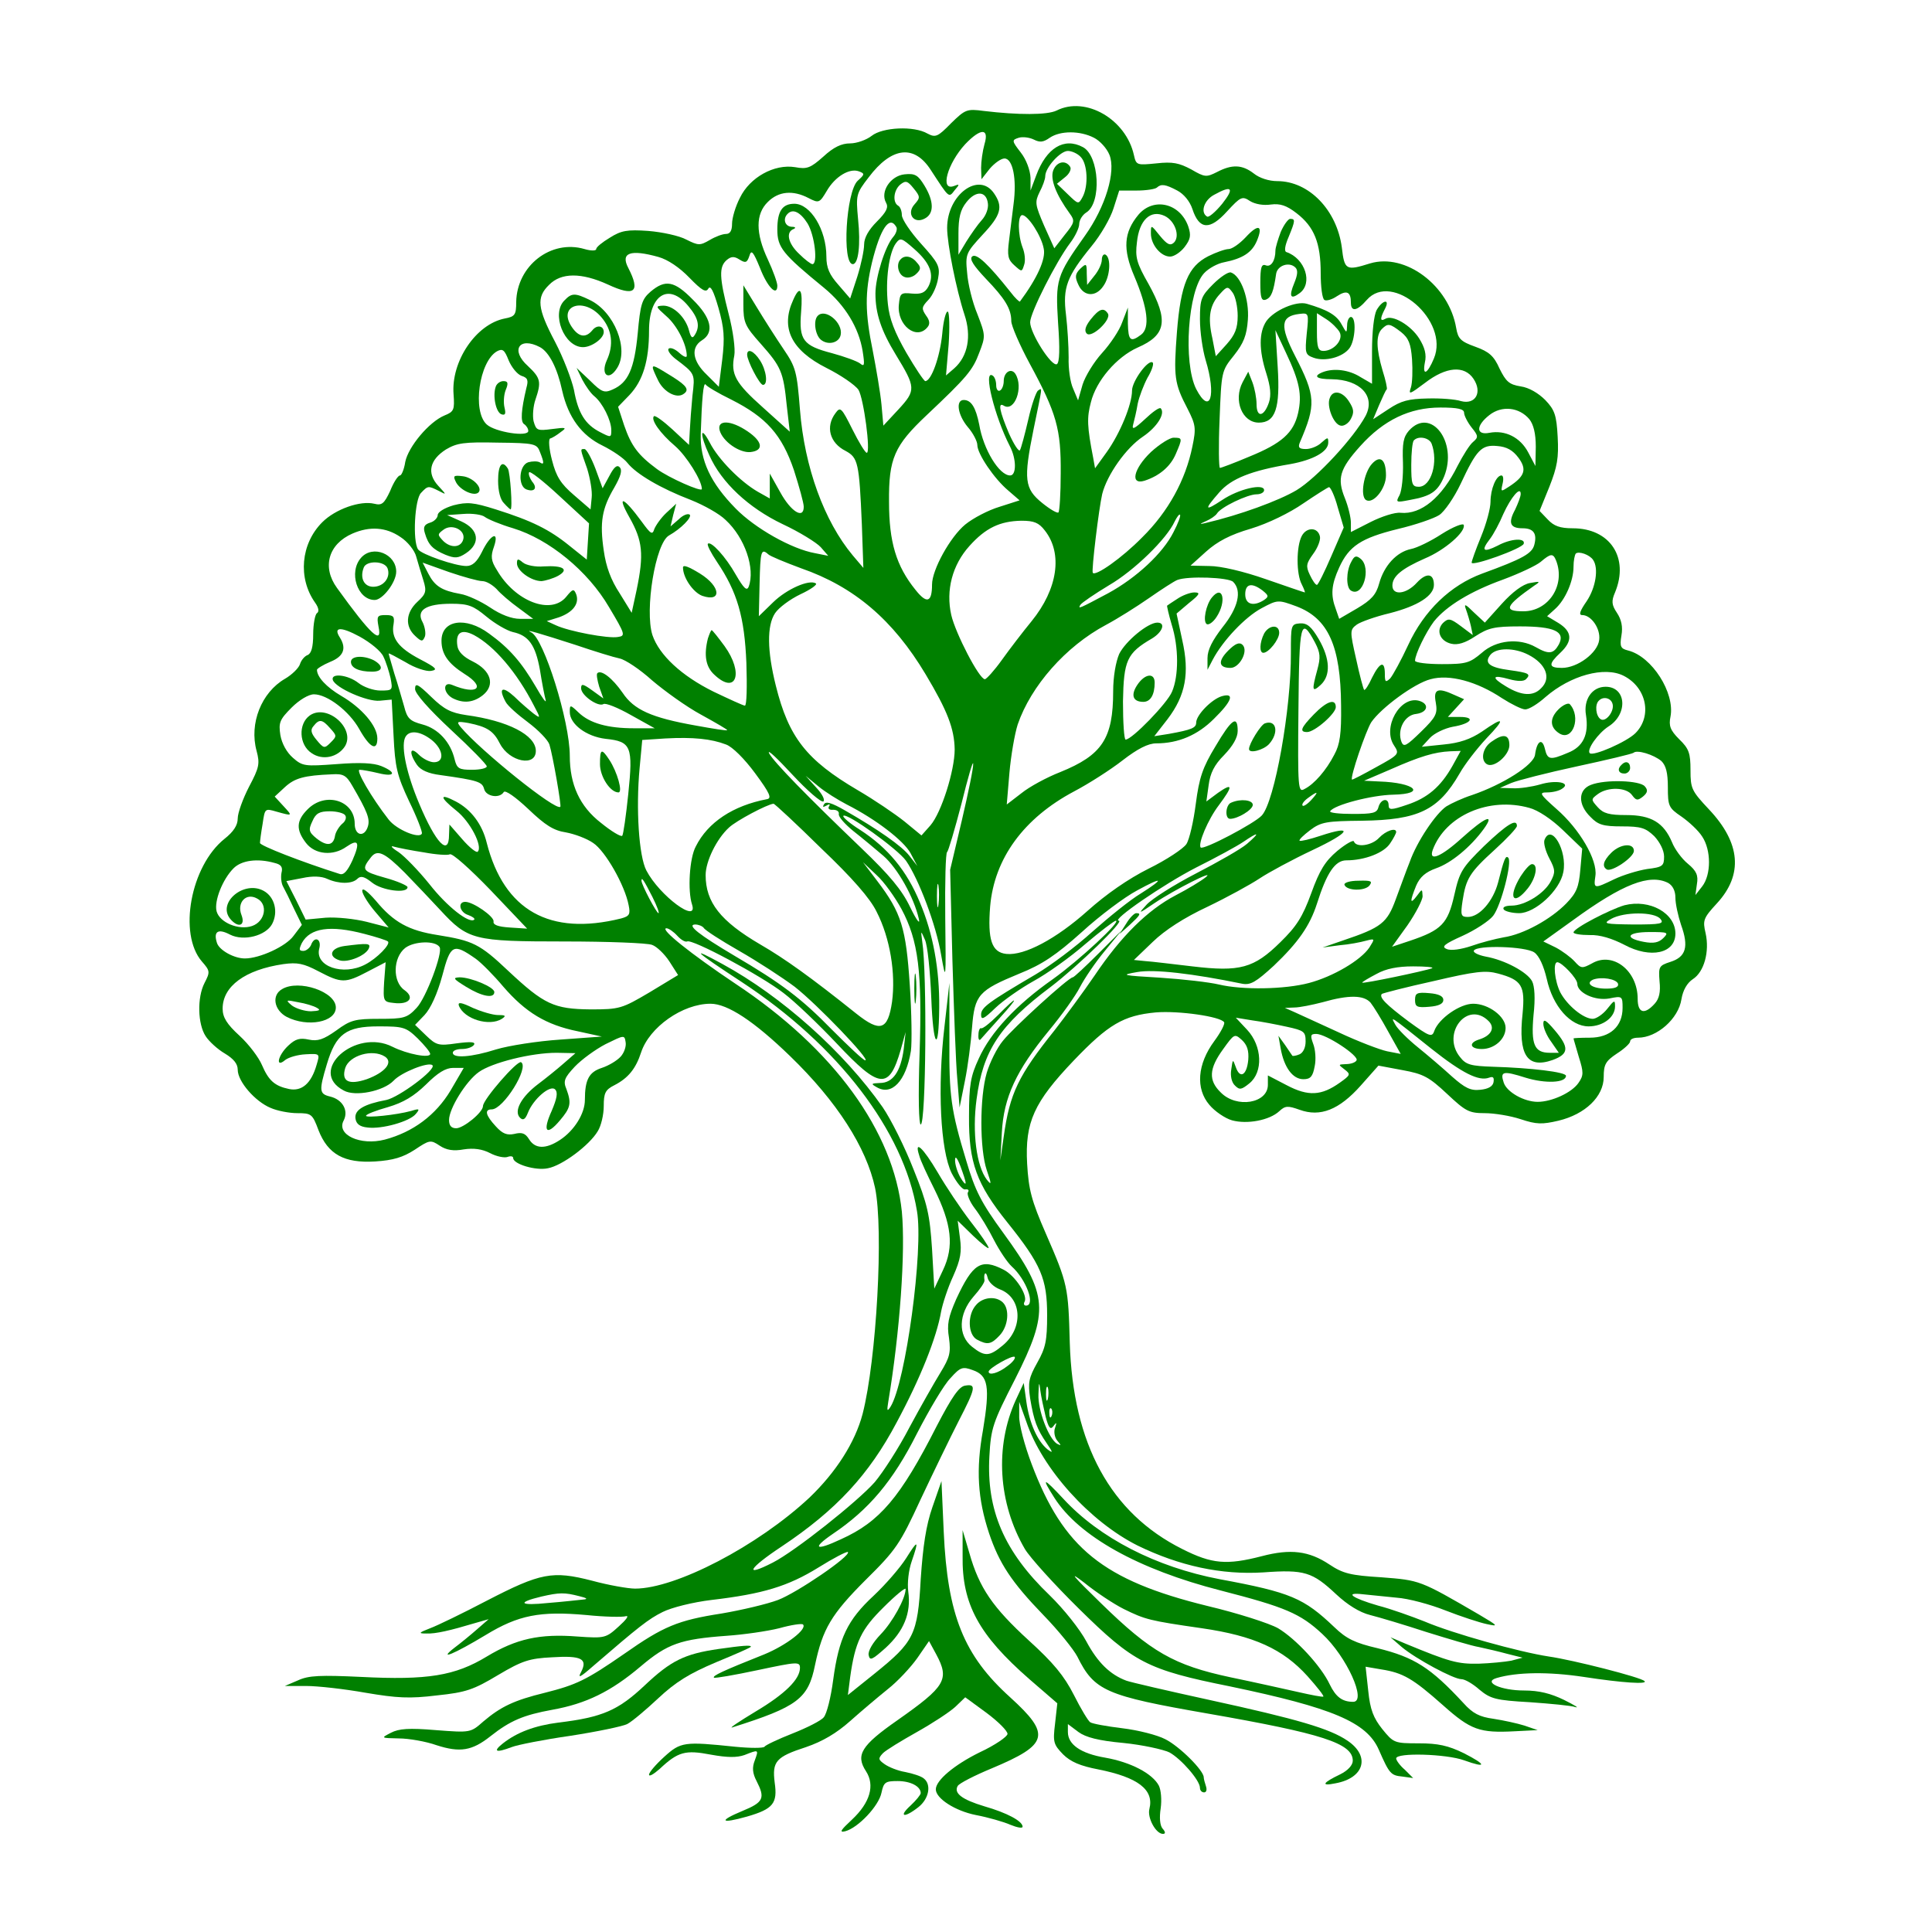 <?xml version="1.0" standalone="no"?>
<!DOCTYPE svg PUBLIC "-//W3C//DTD SVG 20010904//EN"
 "http://www.w3.org/TR/2001/REC-SVG-20010904/DTD/svg10.dtd">
<svg version="1.0" xmlns="http://www.w3.org/2000/svg"
 width="512pt" height="512pt" viewBox="0 0 512 512"
 preserveAspectRatio="xMidYMid meet">
<g transform="translate(0,512) scale(0.1,-0.1)"
fill="green" stroke="none">
<path d="M2800 4827 c-25 -12 -101 -12 -193 -1 -45 6 -49 4 -87 -33 -35 -36
-41 -38 -62 -27 -36 21 -119 17 -148 -6 -14 -11 -40 -20 -57 -20 -23 0 -44
-10 -71 -35 -34 -30 -43 -34 -75 -28 -55 9 -120 -27 -146 -81 -12 -23 -21 -54
-21 -69 0 -18 -5 -27 -16 -27 -9 0 -28 -7 -43 -16 -26 -15 -30 -15 -62 1 -18
10 -64 20 -101 23 -56 4 -72 1 -102 -18 -20 -12 -36 -25 -36 -30 0 -5 -14 -5
-31 0 -89 26 -179 -44 -181 -140 0 -34 -3 -39 -30 -44 -77 -15 -143 -114 -136
-201 3 -41 1 -46 -24 -56 -41 -17 -96 -83 -104 -123 -3 -20 -10 -36 -14 -36
-5 0 -17 -18 -26 -41 -16 -34 -22 -39 -42 -34 -37 9 -103 -14 -138 -49 -57
-57 -65 -148 -19 -213 10 -14 11 -24 5 -28 -5 -3 -10 -29 -10 -56 0 -34 -5
-51 -15 -55 -8 -3 -17 -14 -20 -24 -3 -10 -21 -28 -40 -39 -62 -36 -95 -118
-75 -191 9 -34 7 -44 -20 -95 -16 -31 -30 -69 -30 -84 0 -18 -11 -35 -35 -54
-90 -72 -123 -252 -60 -325 22 -25 22 -28 7 -57 -20 -39 -18 -109 3 -141 9
-14 32 -35 51 -46 23 -14 34 -27 34 -43 0 -31 46 -84 87 -101 18 -8 50 -14 71
-14 37 0 40 -2 56 -45 25 -64 68 -88 150 -83 48 3 74 11 105 31 39 26 42 27
66 11 18 -12 37 -15 64 -10 26 4 49 1 70 -10 17 -9 38 -13 46 -10 8 3 15 2 15
-3 0 -16 60 -34 92 -27 38 7 110 61 132 98 9 14 16 44 16 67 0 34 4 43 28 55
37 19 57 44 71 87 22 67 110 129 184 129 45 0 115 -46 211 -139 124 -120 202
-242 225 -349 23 -111 4 -455 -33 -599 -20 -76 -71 -155 -141 -222 -137 -128
-354 -241 -462 -241 -18 0 -70 9 -114 21 -105 27 -136 21 -279 -53 -63 -33
-131 -66 -150 -73 -31 -12 -32 -14 -10 -14 25 -1 63 8 130 28 l35 10 -31 -27
c-17 -15 -44 -37 -60 -49 -45 -35 0 -16 83 34 87 53 144 64 267 53 48 -5 96
-6 105 -3 9 2 0 -10 -19 -27 -34 -31 -37 -32 -109 -27 -101 8 -163 -6 -241
-53 -84 -51 -157 -63 -333 -54 -107 5 -139 4 -167 -9 l-35 -15 56 0 c31 0 102
-8 158 -18 83 -14 116 -16 189 -7 77 8 97 15 162 54 64 38 83 44 143 47 78 5
95 -4 77 -39 -10 -18 -2 -14 31 15 123 106 147 125 185 144 24 12 80 26 130
32 136 16 202 36 283 86 40 25 75 43 78 41 9 -10 -135 -108 -185 -127 -29 -11
-97 -27 -150 -36 -116 -18 -154 -34 -258 -107 -101 -70 -127 -82 -210 -103
-82 -20 -117 -37 -163 -76 -34 -30 -34 -30 -126 -23 -71 6 -98 4 -119 -7 -27
-14 -27 -14 21 -15 26 0 72 -8 100 -18 62 -20 94 -15 143 24 52 41 87 56 164
70 89 16 155 48 234 115 71 60 105 72 228 81 44 3 107 12 139 20 32 9 60 13
63 10 12 -12 -44 -55 -102 -79 -113 -45 -138 -57 -134 -62 3 -2 55 7 116 20
104 22 112 23 112 6 0 -30 -39 -69 -118 -116 -43 -26 -70 -44 -62 -42 174 55
202 76 220 166 20 95 43 134 134 225 81 80 91 95 146 214 33 70 78 163 100
206 46 89 48 100 18 95 -16 -2 -35 -29 -76 -108 -96 -189 -151 -253 -253 -299
-68 -32 -79 -25 -22 14 95 64 159 139 223 266 33 64 72 130 89 147 26 29 32
31 59 21 41 -14 46 -44 27 -159 -19 -105 -14 -182 16 -273 27 -80 59 -129 144
-217 40 -41 80 -91 90 -110 45 -91 75 -104 345 -151 304 -53 385 -79 385 -125
0 -12 -13 -26 -33 -36 -48 -23 -52 -32 -13 -24 77 14 93 72 32 113 -47 32
-132 57 -366 108 -110 24 -209 47 -220 51 -43 16 -76 48 -106 104 -17 32 -60
86 -97 122 -121 116 -168 226 -160 369 4 74 9 89 68 204 91 180 88 224 -30
386 -60 82 -76 114 -99 192 -41 135 -46 172 -45 322 l0 150 -13 -115 c-19
-161 -11 -328 19 -389 13 -25 29 -45 36 -43 8 1 11 -2 7 -8 -3 -5 5 -25 18
-42 14 -18 37 -56 51 -84 15 -29 36 -60 47 -70 39 -35 64 -104 38 -104 -5 0
-7 4 -4 10 10 16 -24 69 -55 85 -60 31 -82 17 -126 -78 -21 -48 -25 -67 -19
-103 5 -39 2 -51 -23 -92 -16 -26 -53 -91 -82 -145 -28 -54 -70 -119 -92 -145
-45 -51 -211 -183 -270 -213 -78 -40 -65 -16 24 43 144 96 231 190 304 328 63
117 106 225 118 294 4 21 18 64 32 94 20 45 23 65 18 101 l-6 46 41 -40 c22
-21 41 -36 41 -32 0 4 -21 36 -48 70 -26 34 -65 92 -87 130 -39 66 -63 88 -49
45 3 -13 22 -53 40 -89 46 -93 53 -152 23 -215 l-23 -49 -6 105 c-6 91 -12
119 -49 211 -23 59 -60 133 -82 165 -103 147 -268 294 -424 379 -91 50 -74 34
50 -47 256 -168 430 -395 465 -607 18 -102 -30 -455 -70 -519 -9 -14 -10 -11
-6 13 31 186 46 398 36 504 -22 213 -180 431 -441 604 -118 79 -202 146 -183
147 6 0 19 -9 29 -20 10 -11 21 -17 26 -15 12 8 197 -91 256 -137 29 -22 92
-82 141 -134 113 -120 138 -123 169 -16 l13 47 -5 -45 c-8 -60 -29 -90 -63
-90 -23 -1 -25 -2 -9 -11 40 -24 78 16 91 96 3 22 2 101 -3 175 -10 150 -22
191 -86 275 l-38 50 36 -34 c20 -18 49 -59 66 -90 45 -84 55 -166 48 -383 -4
-116 -2 -188 3 -188 14 0 17 403 4 485 -4 30 -4 30 7 5 7 -14 14 -83 17 -155
5 -132 20 -150 21 -25 1 101 -16 195 -51 278 -35 85 -85 145 -159 193 -27 17
-47 34 -44 37 9 9 144 -88 166 -119 34 -49 80 -171 93 -249 13 -73 13 -71 11
97 -1 95 1 174 5 175 3 2 20 59 38 128 17 69 31 117 31 106 1 -10 -13 -77 -30
-150 l-31 -131 6 -240 c4 -132 9 -274 13 -315 l6 -75 14 70 c8 39 16 102 19
142 7 87 17 98 126 143 60 24 97 49 165 110 48 44 114 93 146 110 69 38 75 33
10 -8 -27 -16 -84 -62 -128 -101 -44 -40 -111 -90 -150 -113 -126 -74 -145
-88 -145 -107 0 -15 7 -12 38 18 21 20 67 52 101 71 35 19 97 63 137 98 40 34
77 62 81 62 16 0 -97 -105 -167 -155 -97 -68 -165 -141 -196 -210 -22 -47 -26
-71 -26 -153 -1 -123 20 -180 102 -282 89 -111 105 -149 105 -245 0 -68 -4
-87 -26 -126 -23 -41 -25 -53 -19 -95 10 -60 18 -81 44 -119 17 -25 17 -27 2
-16 -27 22 -48 70 -56 126 l-7 50 -21 -45 c-56 -123 -47 -273 24 -395 13 -22
77 -93 143 -158 145 -143 181 -162 400 -206 273 -57 363 -95 395 -168 28 -64
32 -68 62 -71 l29 -4 -22 22 c-13 11 -23 25 -23 30 0 16 133 12 180 -5 61 -22
60 -12 -1 19 -41 20 -68 26 -119 26 -65 0 -67 1 -97 38 -23 29 -32 51 -37 101
l-7 64 41 -7 c58 -9 84 -24 164 -95 74 -66 97 -74 191 -69 l60 3 -35 12 c-19
6 -56 14 -82 18 -37 5 -55 14 -80 42 -87 94 -130 121 -227 145 -60 14 -83 25
-115 56 -81 77 -115 92 -304 127 -168 32 -318 109 -414 213 -54 58 -59 58 -24
3 65 -102 222 -190 441 -246 171 -44 211 -61 269 -115 65 -60 119 -180 82
-180 -29 0 -46 13 -62 46 -23 49 -90 121 -137 149 -23 13 -107 40 -187 59
-277 68 -382 153 -466 376 -19 50 -34 107 -33 128 l0 37 19 -53 c42 -125 169
-265 295 -328 111 -54 222 -78 333 -71 109 8 130 1 193 -58 30 -28 62 -48 90
-55 24 -6 91 -26 149 -45 58 -18 121 -37 140 -40 19 -4 53 -12 75 -18 l40 -10
-30 -8 c-16 -3 -56 -7 -87 -8 -55 -1 -77 5 -193 53 l-40 17 30 -26 c37 -31
137 -85 158 -85 9 0 30 -12 48 -28 29 -24 43 -28 133 -33 56 -4 110 -9 121
-13 11 -3 -2 5 -30 19 -35 17 -66 25 -106 25 -61 0 -110 22 -73 33 54 16 138
17 231 3 104 -16 171 -20 161 -11 -9 10 -190 56 -253 65 -79 12 -255 61 -330
93 -33 13 -88 33 -123 42 -69 20 -91 36 -40 30 18 -2 58 -6 89 -9 31 -2 90
-18 130 -34 41 -16 90 -32 109 -36 32 -7 31 -5 -20 25 -158 92 -157 91 -259
99 -82 5 -102 10 -138 34 -54 36 -103 42 -179 22 -93 -24 -132 -21 -211 19
-190 95 -290 278 -298 547 -4 147 -5 155 -63 288 -39 89 -46 118 -50 186 -6
110 18 163 124 274 91 95 131 119 217 127 61 5 172 -11 181 -26 3 -4 -9 -27
-26 -50 -45 -61 -50 -126 -13 -169 14 -17 42 -36 60 -41 40 -11 99 0 125 24
16 15 23 15 54 4 55 -20 105 0 162 64 l47 53 64 -12 c55 -10 70 -18 118 -63
49 -46 58 -51 100 -51 25 0 68 -7 95 -16 42 -14 57 -14 100 -4 71 17 120 64
120 116 0 33 5 42 35 62 19 12 35 27 35 32 0 6 9 10 21 10 50 0 107 50 115
102 4 24 15 43 30 53 30 19 45 73 34 122 -8 34 -6 40 30 79 70 76 63 160 -21
249 -46 49 -49 55 -49 104 0 45 -4 57 -30 82 -24 24 -28 36 -23 60 12 63 -49
159 -112 175 -20 5 -23 10 -18 40 4 23 0 42 -12 60 -14 21 -15 31 -5 54 38 92
-13 170 -112 170 -34 0 -50 6 -66 23 l-22 23 26 64 c21 53 25 77 22 132 -3 58
-8 72 -33 98 -18 18 -43 33 -65 36 -31 5 -39 13 -56 47 -15 34 -28 45 -64 58
-39 14 -46 21 -51 50 -19 112 -134 199 -228 171 -64 -20 -68 -18 -75 42 -13
99 -87 176 -171 176 -22 0 -47 8 -62 20 -31 24 -58 25 -98 4 -28 -14 -32 -14
-68 7 -32 17 -49 21 -93 16 -51 -5 -53 -5 -59 22 -21 95 -128 157 -205 118z
m-191 -89 c-5 -18 -9 -46 -9 -63 l1 -30 22 28 c13 15 30 27 39 27 22 0 33 -54
24 -121 -3 -27 -9 -70 -12 -97 -5 -39 -3 -50 14 -65 20 -18 20 -18 26 1 4 11
2 31 -4 46 -13 34 -13 86 -1 86 15 0 51 -55 57 -89 6 -27 -17 -78 -63 -140 -1
-2 -13 9 -25 25 -58 73 -91 105 -102 94 -7 -7 4 -24 36 -58 51 -53 68 -80 68
-113 0 -12 22 -63 49 -113 71 -131 83 -173 82 -290 0 -54 -3 -101 -6 -104 -3
-3 -22 8 -43 25 -47 38 -50 62 -23 195 24 117 24 111 12 103 -5 -3 -17 -37
-26 -77 -9 -39 -19 -76 -22 -81 -3 -5 -16 15 -29 44 -25 59 -30 84 -14 74 29
-18 53 49 31 84 -11 17 -31 5 -31 -19 0 -10 -4 -22 -10 -25 -5 -3 -10 3 -10
14 0 11 -4 23 -10 26 -25 15 6 -109 46 -187 18 -34 18 -78 1 -78 -29 0 -71 69
-82 135 -9 45 -21 65 -41 65 -22 0 -16 -40 11 -72 14 -16 25 -38 25 -47 0 -24
45 -90 82 -121 l30 -26 -53 -17 c-30 -9 -70 -30 -91 -47 -40 -33 -88 -120 -88
-159 0 -48 -14 -52 -44 -14 -51 63 -70 127 -70 233 -1 115 14 149 100 230 106
100 122 119 139 165 17 44 17 46 -5 103 -13 31 -25 80 -27 109 -5 50 -3 53 41
101 49 52 55 74 30 110 -40 58 -124 -4 -124 -92 0 -42 24 -163 46 -230 19 -57
9 -110 -27 -142 l-22 -19 7 82 c3 45 2 84 -2 87 -5 3 -12 -24 -15 -59 -6 -61
-29 -125 -45 -125 -4 1 -26 34 -50 75 -31 54 -45 90 -49 129 -7 64 3 136 21
161 12 16 15 15 49 -15 42 -37 54 -68 37 -100 -9 -16 -19 -20 -43 -18 -30 3
-32 1 -35 -30 -5 -54 47 -95 76 -59 7 8 6 18 -4 31 -12 18 -12 22 6 41 12 12
23 38 26 57 6 32 1 41 -45 92 -28 31 -51 65 -51 76 0 10 -4 22 -10 25 -15 9
-12 41 6 56 14 11 19 10 35 -10 18 -22 18 -25 3 -42 -23 -25 -2 -54 27 -38 25
13 24 46 -1 87 -17 28 -25 33 -53 30 -37 -4 -65 -46 -49 -75 7 -12 2 -24 -24
-50 -22 -22 -34 -43 -34 -61 0 -15 -8 -53 -18 -85 l-19 -58 -31 36 c-24 27
-32 45 -32 75 0 71 -42 140 -85 140 -32 0 -45 -20 -45 -68 0 -48 14 -65 124
-155 56 -46 92 -106 102 -167 6 -38 5 -43 -7 -33 -8 6 -41 18 -74 27 -77 20
-88 35 -82 109 5 61 -3 73 -21 32 -34 -74 -5 -133 88 -180 38 -19 76 -45 85
-58 14 -23 33 -167 22 -167 -4 0 -21 28 -38 62 -29 58 -32 61 -45 43 -27 -36
-15 -79 27 -100 33 -18 36 -31 43 -195 l4 -115 -28 33 c-76 91 -128 234 -140
386 -8 101 -11 113 -43 160 -19 28 -51 78 -71 111 l-36 59 0 -51 c0 -48 4 -57
46 -104 54 -61 60 -74 69 -164 l8 -69 -71 64 c-73 65 -86 88 -76 138 3 17 -3
64 -15 110 -25 97 -26 125 -5 143 12 10 20 10 34 1 16 -10 20 -8 26 10 5 17
10 12 28 -32 20 -52 46 -77 46 -47 0 8 -11 39 -25 69 -33 70 -33 121 0 153 28
28 66 32 108 10 27 -14 29 -13 48 19 22 38 60 61 85 52 16 -6 16 -8 -3 -25
-31 -29 -42 -221 -13 -221 15 0 21 52 14 119 -6 65 -5 68 28 111 61 81 121 88
165 19 49 -75 47 -74 63 -53 14 16 13 17 -2 11 -38 -14 -17 60 30 111 41 43
64 43 51 0z m290 17 c16 -8 34 -28 41 -45 18 -44 -10 -138 -65 -215 -76 -107
-78 -116 -71 -231 5 -68 4 -104 -3 -109 -14 -8 -71 82 -71 111 0 25 69 161
106 210 13 17 24 40 24 50 0 11 9 25 19 31 41 26 34 150 -9 173 -50 27 -97 -2
-124 -75 l-15 -40 0 34 c-1 20 -11 48 -26 67 -24 31 -24 33 -5 39 10 3 28 1
40 -5 16 -8 25 -7 42 5 28 19 80 19 117 0z m-35 -51 c18 -18 21 -76 5 -106
-11 -20 -11 -20 -39 7 l-29 28 21 17 c12 9 18 22 14 28 -12 19 -36 14 -45 -10
-8 -23 7 -63 44 -114 14 -19 13 -24 -13 -56 l-28 -36 -27 60 c-24 56 -25 62
-12 89 8 15 15 34 15 42 0 23 40 67 60 67 10 0 26 -7 34 -16z m256 -89 c17 -9
33 -28 40 -49 18 -55 46 -57 92 -6 36 39 40 41 61 27 13 -8 35 -12 55 -9 24 3
41 -2 68 -23 47 -36 64 -79 64 -159 0 -36 4 -68 10 -71 5 -3 20 1 33 10 26 17
37 12 37 -17 0 -25 16 -23 42 7 67 77 220 -55 178 -155 -17 -41 -31 -48 -24
-11 5 21 0 40 -15 64 -22 35 -71 64 -90 52 -14 -8 -14 1 -1 26 15 28 -6 25
-22 -3 -7 -14 -12 -58 -12 -109 l0 -86 -31 18 c-30 19 -70 24 -99 13 -28 -11
-17 -19 23 -19 76 -1 117 -45 90 -97 -31 -58 -130 -165 -183 -197 -47 -28
-151 -66 -241 -87 -17 -4 -17 -3 1 5 12 5 25 14 29 20 10 17 81 51 105 51 11
0 20 5 20 11 0 19 -68 3 -111 -26 -47 -31 -49 -27 -8 20 32 37 86 58 188 75
61 11 101 33 101 57 0 15 -1 15 -18 0 -10 -10 -29 -17 -41 -17 -18 0 -22 4
-16 18 43 100 42 122 -13 229 -41 80 -38 105 11 111 25 3 26 3 20 -52 -5 -52
-4 -56 18 -64 30 -11 77 1 95 25 16 21 19 83 4 83 -5 0 -10 -10 -10 -22 -1
-22 -1 -22 -15 3 -13 24 -37 38 -92 54 -28 8 -86 -17 -107 -46 -20 -30 -20
-77 0 -139 11 -35 13 -57 7 -76 -13 -39 -33 -42 -33 -5 0 16 -5 42 -11 58
l-11 28 -15 -28 c-25 -48 -1 -107 43 -107 44 0 57 38 50 148 l-6 97 28 -60
c36 -76 43 -111 32 -160 -12 -52 -43 -80 -129 -115 -40 -17 -75 -30 -78 -30
-3 0 -4 58 -1 128 5 128 5 129 38 170 26 33 34 53 37 95 4 54 -18 116 -45 125
-7 2 -28 -12 -47 -31 -32 -32 -35 -40 -35 -93 0 -33 7 -81 15 -108 29 -95 12
-148 -25 -77 -35 70 -22 261 21 307 12 13 36 26 53 29 50 10 74 26 87 57 17
41 4 46 -30 9 -16 -17 -36 -31 -45 -31 -9 0 -34 -9 -54 -19 -53 -27 -73 -74
-83 -201 -9 -119 -7 -136 28 -203 22 -43 23 -52 13 -100 -18 -89 -64 -173
-133 -241 -54 -55 -124 -104 -131 -94 -4 5 16 170 25 209 13 51 63 122 108
152 37 25 60 61 47 75 -4 3 -22 -10 -42 -29 -28 -26 -35 -29 -31 -14 3 11 9
36 12 55 4 19 16 50 26 69 11 18 17 36 14 40 -11 11 -55 -49 -55 -74 0 -37
-32 -114 -67 -163 l-31 -43 -5 28 c-16 82 -17 106 -6 147 14 57 68 120 124
145 76 33 82 72 29 168 -32 56 -36 71 -31 111 6 59 36 87 73 70 28 -13 42 -54
25 -71 -10 -9 -18 -5 -37 18 -24 30 -24 30 -24 6 0 -29 26 -61 51 -61 10 0 27
11 38 25 16 21 18 31 10 55 -22 62 -92 78 -132 31 -39 -47 -42 -91 -11 -163
36 -85 42 -137 18 -155 -28 -21 -34 -16 -35 30 l0 42 -15 -39 c-7 -21 -32 -58
-53 -81 -22 -24 -45 -62 -52 -84 l-12 -42 -13 31 c-8 17 -13 54 -12 83 0 29
-3 79 -7 113 -9 72 2 101 68 182 24 29 50 74 58 100 l15 47 46 0 c26 0 50 4
54 8 11 10 22 9 54 -8z m119 -35 c-18 -22 -36 -37 -40 -34 -19 11 -8 44 19 58
47 26 54 18 21 -24z m-621 1 c2 -13 -5 -32 -16 -44 -11 -12 -29 -38 -41 -57
l-21 -35 0 56 c0 42 5 63 21 83 25 32 53 30 57 -3z m-478 -53 c19 -31 28 -108
13 -108 -4 0 -20 12 -35 27 -30 28 -36 58 -15 66 7 3 5 6 -5 6 -18 1 -24 21
-11 34 14 15 34 5 53 -25z m235 -9 c4 -5 0 -18 -8 -27 -21 -24 -47 -106 -47
-150 0 -53 15 -98 54 -162 53 -87 54 -94 7 -145 l-40 -43 -5 56 c-3 32 -14 95
-23 142 -21 102 -21 155 -2 235 22 89 46 125 64 94z m-630 -80 c25 -7 56 -28
82 -55 33 -34 44 -40 50 -29 6 10 14 -6 27 -51 15 -53 17 -78 10 -137 l-9 -72
-32 32 c-38 36 -43 72 -13 91 34 21 25 60 -24 108 -49 50 -73 54 -112 21 -23
-20 -27 -33 -34 -111 -9 -93 -25 -130 -66 -148 -22 -10 -29 -8 -60 23 l-36 34
15 -31 c9 -17 23 -37 32 -44 22 -18 45 -64 45 -90 0 -20 -1 -20 -30 -5 -39 20
-58 50 -69 112 -6 27 -28 85 -50 127 -47 89 -50 118 -16 151 32 33 86 33 156
1 71 -33 87 -20 54 44 -21 40 5 50 80 29z m1535 -156 c0 -33 -7 -50 -29 -75
l-29 -32 -9 47 c-13 57 -7 89 20 118 19 21 21 21 34 3 7 -10 13 -37 13 -61z
m-1456 26 c27 -32 32 -54 17 -77 -6 -10 -10 -7 -15 12 -9 35 -41 66 -68 66
-22 -1 -21 -2 8 -28 28 -24 54 -75 54 -105 0 -6 -9 -2 -20 8 -11 10 -23 15
-28 11 -4 -4 4 -16 18 -27 53 -40 52 -39 45 -98 -3 -31 -6 -73 -7 -93 l-2 -37
-44 41 c-24 22 -46 38 -49 35 -9 -9 16 -45 56 -79 30 -26 71 -91 71 -114 0 -9
-88 30 -119 53 -50 37 -68 61 -87 116 l-16 49 30 31 c36 38 52 91 52 171 0 95
52 128 104 65z m1726 -69 c11 -20 -15 -50 -43 -50 -14 0 -17 10 -17 50 l0 50
25 -16 c14 -9 30 -25 35 -34z m163 0 c20 -16 26 -31 29 -72 2 -29 1 -63 -3
-75 -7 -20 -3 -18 37 12 57 44 105 47 129 11 24 -36 5 -69 -33 -59 -15 5 -55
8 -89 7 -50 -1 -70 -6 -103 -28 l-41 -27 16 38 c9 20 17 39 20 41 2 2 -3 25
-11 50 -17 58 -18 94 -2 110 16 16 21 15 51 -8z m-2282 -40 c24 -13 46 -55 59
-116 16 -70 51 -118 107 -145 26 -13 56 -33 66 -46 23 -29 87 -67 168 -98 35
-14 76 -37 92 -53 51 -47 79 -129 61 -177 -5 -12 -13 -4 -34 32 -27 48 -66 90
-74 82 -3 -3 8 -24 24 -48 54 -80 73 -146 78 -268 2 -62 1 -113 -4 -113 -4 0
-41 17 -83 37 -85 42 -144 97 -162 150 -21 66 8 244 44 264 32 18 61 48 55 55
-5 4 -18 -1 -29 -12 l-22 -19 7 30 8 30 -26 -24 c-14 -13 -28 -33 -32 -43 -5
-16 -9 -14 -33 19 -49 67 -68 74 -33 12 35 -62 39 -97 19 -193 l-13 -60 -32
52 c-23 35 -36 70 -42 113 -11 75 -5 111 28 167 17 30 22 46 14 54 -7 7 -15 0
-27 -23 l-18 -33 -19 52 c-11 29 -24 52 -29 52 -12 0 -12 2 7 -52 8 -26 14
-60 12 -77 l-3 -31 -44 38 c-35 30 -47 49 -58 92 -8 30 -10 56 -5 58 5 1 18 9
28 17 17 12 15 13 -23 8 -39 -5 -42 -4 -49 21 -3 14 -1 40 5 57 16 47 14 57
-20 89 -47 42 -23 79 32 50z m-49 -76 c16 -5 19 -11 13 -32 -14 -59 -16 -90
-6 -96 6 -4 11 -12 11 -18 0 -17 -88 -3 -110 17 -39 35 -20 167 27 194 15 8
20 4 31 -24 8 -19 23 -37 34 -41z m556 -63 c93 -47 134 -93 166 -187 14 -44
26 -87 26 -97 0 -34 -34 -13 -62 38 l-28 50 0 -33 0 -33 -32 18 c-45 26 -104
85 -127 130 -26 49 -27 22 -1 -34 32 -72 104 -139 194 -182 45 -21 90 -49 101
-61 l20 -23 -35 7 c-62 11 -159 66 -210 118 -67 68 -95 128 -93 198 3 92 7
139 13 131 3 -5 33 -23 68 -40z m1942 -35 c0 -7 9 -25 20 -39 18 -22 18 -26 4
-38 -9 -7 -27 -36 -41 -63 -42 -85 -97 -130 -151 -125 -15 2 -51 -10 -79 -24
l-53 -27 0 25 c0 13 -7 43 -16 65 -21 52 -14 77 41 138 62 69 131 102 212 102
47 0 63 -4 63 -14z m173 -17 c11 -14 17 -38 17 -73 l-1 -51 -19 36 c-21 40
-61 60 -103 52 -36 -7 -36 19 0 47 33 26 79 21 106 -11z m-2622 -87 c12 -30
11 -35 -1 -27 -6 3 -19 3 -30 0 -25 -8 -28 -63 -5 -72 22 -8 30 4 15 21 -6 9
-10 19 -8 24 1 6 38 -23 81 -63 l78 -72 -3 -48 -3 -48 -45 36 c-54 44 -101 67
-196 97 -60 19 -76 20 -112 11 -24 -7 -42 -18 -42 -26 0 -7 -9 -17 -20 -20
-16 -5 -19 -12 -14 -28 9 -31 21 -43 54 -57 25 -10 34 -10 55 4 39 26 34 63
-12 84 l-38 17 43 3 c24 2 50 -2 57 -8 8 -6 41 -20 75 -30 95 -29 198 -113
254 -209 43 -72 44 -76 24 -79 -26 -5 -131 15 -165 31 l-24 11 32 10 c37 13
55 36 46 61 -6 15 -9 15 -26 -6 -40 -50 -136 -13 -184 70 -16 25 -17 37 -8 62
15 44 -9 34 -32 -14 -13 -26 -25 -37 -41 -37 -30 0 -119 31 -128 44 -15 22 -9
134 8 150 18 19 19 19 47 5 21 -11 21 -11 -2 14 -30 33 -23 68 21 96 29 17 47
20 137 18 98 -1 104 -3 112 -25z m2593 -15 c23 -31 17 -49 -24 -76 -23 -15
-23 -15 -18 7 3 12 2 22 -3 22 -14 0 -29 -36 -29 -70 0 -17 -11 -58 -25 -92
-14 -34 -25 -65 -25 -69 0 -11 134 37 138 50 5 16 -34 14 -69 -5 -38 -19 -45
-14 -21 17 10 13 26 43 36 67 20 44 46 75 46 53 0 -7 -7 -25 -15 -42 -19 -35
-13 -49 20 -49 29 0 39 -14 31 -44 -6 -23 -31 -37 -138 -76 -84 -31 -154 -98
-196 -189 -19 -41 -41 -81 -48 -89 -12 -11 -14 -10 -14 12 0 36 -13 32 -34
-10 -9 -20 -19 -35 -21 -32 -2 2 -12 39 -21 81 -17 75 -17 78 2 92 10 7 49 21
87 30 74 19 117 46 117 75 0 31 -20 33 -45 6 -28 -31 -65 -35 -65 -8 0 25 25
45 86 72 53 22 109 71 103 89 -2 5 -28 -5 -58 -24 -29 -19 -66 -37 -82 -40
-38 -8 -71 -44 -84 -91 -8 -30 -21 -44 -58 -66 l-48 -28 -9 26 c-14 37 -12 64
9 110 26 57 58 78 155 102 47 11 96 28 110 37 14 9 40 47 57 83 42 90 55 104
97 100 25 -2 41 -11 56 -31z m-479 -131 l16 -54 -33 -76 c-18 -42 -35 -76 -38
-76 -4 0 -12 12 -19 27 -11 23 -9 30 9 55 12 16 20 37 18 46 -5 25 -35 26 -48
2 -15 -28 -15 -102 0 -129 6 -12 9 -21 8 -21 -2 0 -48 16 -103 35 -60 21 -120
35 -150 35 l-50 1 41 37 c30 27 64 45 119 61 46 14 103 42 139 67 34 23 64 42
68 43 4 0 15 -23 23 -53z m-435 -66 c-28 -56 -98 -121 -173 -162 -77 -41 -81
-43 -74 -31 4 6 38 29 76 52 67 39 153 123 174 169 6 12 12 20 14 18 3 -2 -5
-23 -17 -46z m-341 4 c48 -61 34 -155 -35 -240 -23 -28 -59 -75 -79 -103 -20
-28 -41 -51 -45 -51 -15 0 -78 122 -89 170 -15 66 3 133 48 183 43 48 81 66
138 67 33 0 46 -5 62 -26z m-1541 -22 c-5 -23 -32 -26 -53 -6 -16 17 -16 18 0
30 22 17 58 0 53 -24z m-167 5 c19 -12 38 -36 42 -52 5 -17 13 -45 19 -63 9
-29 7 -36 -16 -57 -31 -29 -33 -65 -6 -90 17 -16 20 -16 26 -2 3 8 0 26 -6 38
-18 32 9 49 76 49 45 0 58 -5 93 -34 23 -19 54 -37 70 -41 42 -9 60 -34 72
-101 5 -32 12 -68 15 -79 3 -11 -9 5 -26 35 -38 65 -70 102 -124 141 -62 46
-126 36 -126 -19 0 -35 17 -60 61 -88 58 -36 34 -57 -33 -29 -25 10 -24 -21 1
-35 29 -15 56 -12 81 8 33 27 21 65 -27 89 -25 12 -39 26 -41 42 -5 35 11 45
44 28 54 -29 114 -99 159 -187 18 -34 18 -35 -1 -21 -10 8 -34 28 -51 45 -32
29 -43 23 -23 -14 5 -10 32 -34 59 -54 28 -21 53 -47 57 -59 9 -29 32 -161 29
-165 -11 -13 -212 149 -264 211 -12 15 -10 16 20 11 50 -10 67 -21 84 -55 25
-48 95 -62 95 -19 0 42 -74 80 -185 95 -40 6 -58 15 -92 48 -36 35 -43 38 -43
21 0 -12 36 -53 95 -108 52 -48 95 -92 95 -97 0 -5 -18 -9 -39 -9 -34 0 -40 3
-46 27 -11 47 -44 82 -85 93 -34 9 -41 16 -49 48 -6 20 -17 60 -26 87 -8 28
-15 51 -15 53 0 2 20 -9 45 -23 24 -15 55 -25 67 -23 19 3 15 8 -29 31 -57 30
-77 56 -70 93 3 20 0 24 -21 24 -22 0 -24 -3 -19 -30 11 -51 -20 -23 -110 102
-40 55 -23 116 41 144 46 20 89 17 127 -9z m975 -46 c5 -5 44 -21 87 -37 141
-49 244 -137 330 -281 58 -97 76 -144 77 -199 0 -56 -35 -167 -64 -201 l-24
-27 -45 37 c-25 20 -81 58 -124 83 -136 80 -183 140 -217 277 -23 92 -24 159
-2 192 10 15 40 37 67 50 28 13 46 26 41 29 -18 11 -77 -15 -113 -50 l-38 -37
2 87 c2 85 4 94 23 77z m2186 -15 c15 -22 7 -73 -17 -109 -18 -26 -22 -37 -12
-37 24 0 49 -36 45 -66 -4 -34 -57 -74 -99 -74 -36 0 -36 10 -4 40 33 31 32
56 -5 79 l-30 18 21 19 c27 24 49 74 49 112 0 16 3 31 6 35 8 7 37 -3 46 -17z
m-98 -2 c25 -65 -20 -134 -87 -134 -54 0 -48 14 29 68 17 11 16 12 -11 7 -19
-3 -47 -24 -75 -55 l-45 -50 -29 27 c-23 23 -27 24 -21 8 4 -11 10 -31 13 -44
l5 -24 -32 24 c-28 21 -33 21 -47 8 -19 -20 -8 -48 22 -55 17 -4 37 2 64 20
34 22 50 26 118 26 92 0 121 -14 103 -48 -14 -25 -26 -27 -61 -7 -44 25 -105
19 -143 -15 -32 -27 -41 -30 -106 -30 -39 0 -71 4 -71 9 0 17 29 76 50 104 33
41 97 80 183 111 43 16 88 37 100 47 27 23 33 23 41 3z m-2846 -54 c11 0 27
-10 38 -21 10 -12 37 -35 58 -50 l39 -29 -35 0 c-22 0 -51 11 -79 30 -24 16
-60 33 -79 36 -50 9 -68 21 -85 54 l-15 29 70 -25 c38 -13 78 -24 88 -24z
m1990 -2 c24 -24 13 -69 -28 -120 -27 -35 -40 -60 -40 -82 l0 -31 14 27 c27
51 86 113 129 136 43 23 44 23 93 5 84 -32 117 -105 118 -263 1 -74 -3 -103
-18 -130 -21 -41 -53 -78 -79 -91 -17 -10 -18 1 -16 210 2 232 6 249 44 178
14 -27 15 -39 6 -72 -15 -55 -14 -61 9 -40 27 25 25 69 -5 121 -20 34 -31 43
-50 42 -24 -2 -24 -5 -24 -78 1 -148 -43 -394 -77 -431 -19 -21 -154 -92 -162
-85 -8 9 19 74 48 112 38 51 38 61 -2 33 l-31 -23 6 43 c4 32 15 54 41 80 23
24 36 46 36 64 0 43 -16 32 -59 -41 -34 -56 -43 -83 -52 -152 -6 -47 -17 -95
-25 -107 -8 -12 -53 -42 -100 -65 -54 -27 -113 -68 -162 -112 -83 -74 -167
-119 -215 -114 -39 4 -50 38 -43 126 11 127 89 234 223 305 38 20 96 57 128
82 40 31 68 45 89 45 59 0 110 22 153 65 48 47 56 70 21 60 -27 -8 -68 -50
-68 -70 0 -14 -12 -19 -73 -30 l-38 -6 35 45 c48 63 59 122 39 210 l-15 70 33
28 c29 23 31 28 14 28 -11 0 -32 -8 -45 -17 -14 -9 -26 -17 -27 -18 -1 0 4
-23 12 -50 19 -60 19 -136 1 -178 -12 -30 -106 -127 -123 -127 -4 0 -7 45 -7
101 2 109 10 128 77 167 28 17 37 42 14 42 -25 0 -84 -49 -101 -83 -9 -21 -16
-60 -16 -99 0 -125 -29 -169 -140 -214 -36 -14 -82 -39 -103 -56 l-39 -30 7
83 c4 46 14 104 22 129 35 102 127 207 234 264 30 16 81 48 114 71 33 23 67
45 75 48 28 11 136 7 148 -5z m78 -23 c16 -13 17 -16 4 -25 -28 -18 -50 -12
-50 15 0 28 17 32 46 10z m-2330 -175 c7 -14 15 -40 19 -57 6 -32 6 -33 -27
-33 -18 0 -44 9 -58 20 -28 22 -74 27 -68 8 7 -21 91 -58 124 -55 l32 3 5 -96
c4 -83 9 -105 41 -173 21 -43 36 -82 34 -86 -6 -15 -67 10 -88 37 -46 59 -88
132 -77 132 7 0 29 -4 50 -9 44 -11 49 2 7 19 -20 8 -56 10 -118 5 -84 -6 -90
-6 -116 17 -16 14 -29 37 -33 60 -5 33 -2 41 30 73 20 20 45 35 59 35 35 0 93
-44 120 -92 28 -50 48 -60 48 -25 0 33 -41 81 -96 113 -39 23 -64 50 -64 69 0
3 16 13 35 21 35 14 44 35 26 64 -19 29 2 30 52 3 29 -16 57 -39 63 -53z m509
31 c50 -17 102 -33 117 -36 15 -3 54 -29 86 -58 33 -28 91 -70 130 -91 40 -22
71 -40 69 -41 -1 -2 -38 4 -82 12 -119 21 -165 42 -195 87 -27 39 -57 62 -67
52 -3 -3 0 -19 5 -36 l11 -31 -29 21 c-25 18 -30 19 -30 6 0 -19 45 -50 59
-42 5 4 38 -9 73 -29 l63 -35 -55 0 c-69 0 -117 13 -147 42 -22 21 -23 21 -23
1 0 -32 44 -65 95 -71 68 -7 73 -20 60 -146 -6 -58 -13 -107 -16 -111 -4 -3
-29 12 -56 34 -57 44 -83 102 -83 178 0 92 -69 311 -102 327 -23 11 24 -3 117
-33z m2525 -26 c47 -24 62 -62 34 -89 -21 -22 -52 -20 -93 5 -40 24 -37 32 9
19 22 -6 38 -6 44 0 14 14 7 17 -43 24 -54 7 -69 19 -51 41 16 19 63 19 100 0z
m253 -56 c61 -31 76 -107 31 -152 -23 -23 -112 -62 -121 -53 -9 9 22 53 50 71
52 33 47 105 -8 105 -36 0 -59 -34 -52 -75 8 -51 -7 -84 -48 -100 -47 -20 -54
-19 -61 11 -7 29 -21 21 -26 -16 -3 -27 -85 -79 -167 -107 -25 -8 -55 -22 -68
-30 -28 -19 -78 -93 -97 -147 -9 -22 -25 -67 -37 -99 -23 -63 -38 -75 -139
-109 l-55 -19 45 6 c25 2 56 8 70 12 24 6 24 6 9 -18 -23 -34 -96 -77 -160
-94 -64 -17 -176 -19 -239 -4 -25 6 -94 14 -155 18 -102 6 -107 7 -61 15 44 8
147 -4 278 -31 22 -4 36 4 84 48 64 61 95 105 114 164 26 82 48 115 78 115 49
0 100 20 116 45 9 13 16 27 16 30 0 13 -28 3 -45 -15 -19 -21 -61 -27 -67 -10
-1 5 -21 -6 -44 -25 -32 -27 -47 -51 -69 -112 -23 -63 -39 -88 -82 -130 -70
-69 -107 -79 -233 -64 -52 6 -108 13 -125 14 l-30 3 50 48 c32 31 83 64 145
93 52 25 114 59 138 75 24 16 87 50 140 75 100 47 112 68 21 38 -27 -9 -52
-15 -55 -13 -2 3 11 15 28 28 29 22 44 24 138 25 149 2 202 28 258 125 14 25
46 66 71 93 52 54 48 60 -12 18 -30 -20 -59 -30 -101 -34 l-58 -6 21 23 c12
13 40 26 61 30 49 8 62 26 19 26 l-32 0 21 23 22 24 -25 11 c-45 21 -57 16
-50 -20 5 -29 1 -38 -39 -77 -39 -38 -46 -42 -52 -27 -12 32 8 71 39 74 31 4
36 27 7 35 -50 13 -97 -71 -66 -118 15 -23 15 -24 -47 -58 -34 -19 -63 -34
-64 -33 -6 5 37 130 51 152 26 38 114 103 157 114 50 14 123 -6 189 -50 25
-16 53 -30 62 -30 10 0 34 15 54 33 66 57 156 82 207 56z m-30 -73 c7 -19 -17
-51 -31 -42 -13 8 -16 39 -5 49 11 12 31 8 36 -7z m-3129 -97 c31 -25 35 -59
6 -59 -11 0 -29 9 -40 20 -24 24 -27 5 -5 -27 10 -14 30 -23 62 -27 100 -14
111 -18 116 -37 5 -20 41 -26 52 -8 4 6 31 -13 65 -45 45 -43 67 -57 100 -62
22 -4 55 -16 72 -28 32 -21 84 -112 94 -165 5 -24 2 -29 -20 -35 -189 -47
-310 21 -356 200 -12 50 -42 89 -82 110 -44 23 -44 12 1 -24 37 -29 71 -95 57
-109 -3 -4 -22 11 -41 33 l-34 39 -1 -27 c0 -59 -35 -23 -79 82 -33 78 -48
148 -38 174 9 22 39 20 71 -5z m780 -12 c17 -6 49 -38 77 -76 40 -54 45 -67
31 -69 -89 -17 -156 -61 -188 -125 -17 -31 -22 -118 -10 -154 17 -53 -86 23
-121 90 -20 38 -28 164 -18 271 l7 75 61 4 c74 4 122 -1 161 -16z m258 -151
c5 4 -3 20 -19 37 l-28 31 34 -28 c18 -15 52 -36 75 -48 77 -39 151 -96 169
-129 l18 -34 -21 27 c-20 26 -83 70 -172 121 -33 19 -49 24 -54 16 -5 -8 -3
-9 6 -4 8 5 11 4 7 -2 -4 -6 1 -10 11 -9 9 0 16 -4 15 -11 -2 -7 16 -27 38
-45 23 -18 59 -48 80 -66 38 -33 81 -110 94 -167 4 -17 -6 -4 -23 31 -22 46
-55 85 -128 155 -145 139 -234 230 -246 253 -5 12 22 -14 62 -57 39 -42 76
-74 82 -71z m1667 94 c-31 -55 -66 -85 -121 -103 -41 -14 -48 -14 -48 -1 0 21
-21 17 -27 -5 -4 -16 -15 -18 -69 -18 -35 0 -61 3 -59 7 10 17 111 43 167 44
90 2 58 32 -37 35 l-40 2 70 30 c79 35 117 46 158 48 l28 1 -22 -40z m554 13
c12 -12 17 -31 17 -69 0 -50 2 -55 36 -78 20 -14 45 -37 55 -53 24 -36 24
-101 0 -132 l-18 -23 4 29 c4 23 -1 35 -24 54 -16 13 -35 39 -42 57 -22 52
-55 72 -121 72 -45 0 -61 4 -76 21 -18 20 -18 21 1 35 26 19 75 18 90 -3 11
-15 15 -15 29 -4 12 10 14 17 5 27 -13 16 -105 19 -143 4 -34 -13 -35 -52 -1
-85 20 -21 34 -25 83 -25 51 0 63 -4 86 -26 15 -16 26 -38 26 -54 0 -25 -4
-28 -45 -33 -25 -4 -64 -16 -87 -27 -54 -26 -55 -26 -50 9 6 42 -42 124 -103
177 -45 40 -47 44 -25 44 14 0 32 4 40 10 25 16 -17 24 -59 11 -21 -6 -54 -11
-72 -10 l-34 1 30 13 c17 7 95 27 174 44 79 17 146 33 150 36 9 9 54 -5 74
-22z m-3469 -66 c39 -67 47 -87 41 -107 -9 -30 -35 -25 -35 7 0 62 -78 86
-125 38 -30 -30 -31 -54 -4 -89 24 -31 72 -35 107 -10 32 22 37 12 16 -36 -13
-28 -23 -40 -34 -36 -101 32 -211 75 -211 82 0 5 3 28 7 51 6 41 6 41 37 32
43 -12 43 -12 18 15 l-23 25 27 25 c26 24 51 31 125 34 30 2 38 -3 54 -31z
m2541 -37 c-10 -11 -21 -18 -23 -15 -3 3 3 12 14 20 27 20 30 18 9 -5z m-1299
-128 c83 -79 130 -133 147 -168 36 -70 51 -164 41 -239 -11 -75 -31 -82 -95
-31 -120 96 -190 146 -254 183 -106 62 -145 112 -145 184 0 36 29 96 62 126
19 18 102 62 118 63 3 0 60 -53 126 -118z m1877 107 c23 -6 59 -30 89 -59 l51
-49 -5 -56 c-4 -46 -10 -61 -37 -89 -41 -42 -113 -82 -166 -90 -22 -4 -61 -14
-86 -23 -27 -9 -54 -13 -65 -8 -15 6 -7 13 42 35 33 15 70 39 81 53 21 27 51
143 40 154 -7 7 -11 -3 -27 -66 -13 -49 -49 -91 -80 -91 -18 0 -20 4 -14 43 9
59 19 75 85 135 33 30 59 58 59 63 0 21 -26 5 -87 -53 -59 -58 -65 -68 -79
-130 -17 -76 -34 -93 -117 -121 l-48 -16 41 57 c22 32 40 67 40 77 -1 20 -1
20 -15 1 -19 -25 -19 -15 -2 27 10 23 25 36 53 46 40 14 91 56 126 104 31 43
4 32 -57 -23 -56 -51 -90 -65 -78 -32 34 91 149 141 256 111z m-3138 -20 c4
-6 0 -16 -8 -22 -8 -7 -17 -21 -19 -31 -4 -27 -21 -30 -49 -8 -21 17 -22 23
-11 46 9 21 19 26 46 26 19 0 38 -5 41 -11z m2390 -75 c-16 -14 -78 -49 -136
-79 -58 -30 -116 -67 -130 -82 -24 -26 -23 -26 21 4 52 35 165 92 135 68 -11
-9 -47 -31 -80 -48 -74 -39 -144 -108 -214 -212 -30 -44 -78 -109 -106 -145
-96 -120 -119 -167 -135 -282 l-9 -63 4 74 c5 93 38 164 125 270 34 41 71 93
82 115 12 23 41 66 66 96 l45 55 -62 -62 c-35 -35 -65 -63 -68 -63 -11 0 -158
-134 -185 -168 -16 -19 -35 -58 -43 -85 -19 -65 -19 -202 0 -258 13 -38 13
-41 0 -25 -27 36 -39 124 -27 213 17 129 61 196 197 298 72 55 196 175 180
175 -22 0 119 97 205 141 52 26 109 57 125 68 41 28 46 26 10 -5z m-2181 -23
c32 -6 63 -8 68 -5 6 4 54 -39 108 -95 l97 -102 -46 3 c-31 2 -45 7 -43 16 2
13 -54 52 -75 52 -21 0 -15 -28 8 -35 11 -4 18 -9 16 -12 -13 -12 -72 34 -119
94 -29 36 -66 74 -82 85 -19 12 -23 18 -11 14 11 -3 46 -10 79 -15z m-51 -54
c28 -29 71 -74 94 -99 73 -79 88 -83 328 -83 116 0 220 -4 233 -9 12 -4 33
-24 46 -44 l23 -36 -76 -46 c-73 -43 -79 -45 -156 -45 -97 1 -123 13 -218 102
-76 72 -94 80 -187 95 -77 12 -117 34 -164 91 -22 25 -36 36 -36 26 0 -8 16
-34 35 -56 l35 -41 -58 15 c-32 8 -80 13 -109 11 l-53 -5 -25 51 -26 51 42 8
c27 6 51 5 66 -2 31 -14 66 -14 80 0 9 9 19 6 39 -10 26 -21 94 -30 94 -12 0
4 -27 16 -60 25 -60 17 -63 21 -37 54 17 22 36 13 90 -41z m-345 26 c17 -4 22
-11 18 -26 -2 -10 -1 -27 4 -36 5 -9 18 -35 29 -59 l21 -43 -22 -29 c-20 -28
-90 -60 -129 -60 -29 0 -68 22 -74 41 -10 31 3 39 35 22 36 -18 94 -3 111 28
17 32 7 72 -22 88 -52 29 -124 -31 -89 -74 21 -25 41 -19 30 10 -13 33 12 60
41 44 30 -15 22 -61 -13 -73 -35 -12 -86 9 -94 39 -7 27 16 85 45 114 21 21
63 27 109 14z m1001 -90 c12 -24 19 -43 16 -43 -5 0 -45 75 -45 86 0 11 6 2
29 -43z m758 -20 c-2 -16 -4 -5 -4 22 0 28 2 40 4 28 2 -13 2 -35 0 -50z
m1934 57 c12 -7 19 -21 19 -39 0 -16 7 -48 15 -72 21 -58 13 -85 -28 -98 -31
-10 -32 -13 -29 -52 3 -28 -1 -46 -13 -59 -27 -30 -45 -25 -45 13 0 75 -66
126 -121 94 -26 -14 -29 -14 -46 5 -10 11 -33 28 -50 37 l-33 16 78 56 c133
97 204 124 253 99z m-2556 -119 c3 -6 45 -33 94 -61 49 -28 115 -71 147 -95
60 -47 202 -195 187 -195 -5 0 -44 37 -88 81 -81 83 -134 123 -260 197 -91 54
-126 81 -103 82 9 0 19 -4 23 -9z m-899 -16 c31 -8 59 -17 62 -20 8 -7 -29
-45 -60 -61 -59 -31 -134 -5 -122 42 7 26 -13 35 -22 9 -4 -8 -13 -15 -20 -15
-12 0 -12 4 -4 21 22 40 75 48 166 24z m199 -35 c9 -15 -36 -135 -61 -161 -25
-27 -34 -29 -99 -29 -64 0 -76 -3 -114 -31 -34 -24 -49 -29 -73 -24 -23 5 -35
2 -54 -16 -28 -26 -35 -61 -8 -38 9 7 33 14 54 15 38 2 38 2 29 -28 -14 -49
-39 -71 -73 -64 -38 8 -54 22 -72 64 -8 19 -34 54 -59 77 -34 31 -45 49 -45
72 0 59 59 103 161 118 37 5 53 2 93 -19 61 -32 71 -32 130 -1 l48 25 -4 -52
c-3 -52 -2 -53 26 -56 40 -5 56 14 28 34 -32 22 -31 86 2 112 24 18 80 20 91
2z m96 -31 c14 -10 47 -43 73 -74 59 -68 113 -101 197 -118 l64 -14 -110 -8
c-60 -4 -137 -16 -170 -26 -66 -21 -115 -24 -115 -9 0 6 11 10 24 10 14 0 28
5 32 11 5 8 -8 9 -46 4 -48 -7 -54 -5 -81 21 l-29 28 25 26 c16 17 34 56 47
104 22 84 29 87 89 45z m2805 17 c13 -9 25 -36 33 -70 16 -73 63 -126 111
-126 38 0 70 24 70 53 0 18 -2 17 -21 -7 -11 -14 -29 -26 -38 -26 -25 0 -68
36 -86 70 -15 30 -20 80 -8 80 12 0 53 -43 53 -57 0 -24 47 -46 85 -39 34 7
35 6 35 -25 0 -49 -33 -79 -87 -79 -24 0 -43 -1 -43 -2 0 -2 7 -24 14 -49 13
-41 13 -49 -1 -69 -18 -26 -71 -50 -108 -50 -36 0 -82 26 -90 51 -10 30 -2 32
58 13 52 -16 107 -14 107 5 0 10 -93 21 -193 24 -59 2 -72 5 -88 26 -50 62 20
151 76 95 18 -18 7 -39 -26 -49 -28 -9 -23 -25 8 -25 33 0 63 26 63 56 0 30
-45 64 -86 64 -35 0 -91 -39 -103 -72 -6 -18 -13 -15 -68 25 -60 45 -79 64
-71 73 3 2 64 18 137 34 111 26 138 29 171 20 63 -17 72 -32 65 -106 -12 -110
12 -147 80 -123 43 16 44 33 5 79 -23 27 -30 31 -30 17 0 -11 9 -32 21 -48
l20 -29 -24 0 c-41 0 -50 22 -43 100 5 44 3 77 -4 90 -13 24 -72 56 -123 65
-20 4 -34 11 -31 16 9 15 137 11 160 -5z m-271 -42 c-18 -7 -185 -42 -185 -38
0 2 17 12 38 23 25 14 56 20 97 20 33 0 56 -2 50 -5z m493 -41 c2 -9 -8 -13
-32 -13 -36 0 -56 14 -34 24 22 8 61 2 66 -11z m-656 -50 c8 -10 29 -44 47
-77 l33 -59 -36 7 c-19 4 -77 26 -128 50 -51 23 -104 48 -118 54 l-25 11 25 1
c14 0 48 7 75 14 70 20 109 19 127 -1z m-222 -64 c46 -10 50 -13 50 -39 0 -17
-7 -30 -16 -34 -9 -4 -18 -5 -19 -4 -1 2 -10 14 -19 28 l-18 25 6 -34 c9 -50
32 -81 60 -81 19 0 25 7 30 34 4 18 2 45 -4 60 -8 22 -7 26 8 26 26 0 114 -58
107 -70 -3 -6 -16 -10 -28 -10 -21 -1 -21 -1 -4 -14 17 -13 16 -15 -12 -35
-49 -35 -84 -37 -141 -7 l-50 26 0 -25 c0 -49 -83 -63 -125 -20 -33 32 -31 63
6 114 30 42 31 42 50 25 14 -13 19 -28 17 -53 -4 -41 -22 -51 -33 -19 -8 22
-8 22 -12 -6 -3 -17 1 -35 10 -43 12 -12 17 -11 38 6 37 30 34 99 -6 142 l-30
32 43 -7 c23 -3 65 -11 92 -17z m383 -58 c82 -65 126 -87 153 -77 11 4 14 1
12 -12 -2 -11 -14 -18 -35 -20 -26 -3 -41 5 -75 35 -24 22 -65 57 -91 78 -26
21 -53 48 -59 59 -13 24 -19 28 95 -63z m-2686 27 c18 -18 33 -36 33 -41 0
-12 -60 -1 -100 19 -99 50 -226 -65 -129 -116 30 -17 105 -2 132 26 20 22 93
51 103 41 11 -11 -89 -85 -122 -92 -59 -11 -85 -26 -82 -49 2 -15 12 -22 32
-24 38 -5 112 16 128 36 11 13 10 15 -12 8 -40 -11 -120 -19 -120 -13 0 4 26
14 58 23 41 12 69 29 101 60 31 31 52 44 72 44 l28 0 -35 -60 c-39 -65 -99
-110 -174 -130 -65 -17 -130 13 -109 51 13 26 -3 55 -36 63 -29 7 -30 15 -9
85 24 81 51 101 137 101 66 0 73 -2 104 -32z m538 -48 c-10 -11 -32 -24 -50
-30 -34 -11 -45 -31 -45 -85 0 -36 -28 -81 -66 -106 -38 -25 -66 -24 -82 2
-10 16 -19 19 -39 14 -19 -4 -31 0 -49 20 -27 29 -31 45 -11 45 31 0 100 111
78 125 -10 6 -101 -99 -101 -116 0 -17 -52 -59 -71 -59 -13 0 -19 7 -19 22 0
30 45 103 79 127 35 25 139 51 206 51 l50 -1 -31 -27 c-17 -15 -48 -40 -68
-55 -45 -34 -65 -72 -48 -89 8 -8 14 -5 21 13 14 36 59 75 72 62 8 -8 5 -24
-9 -57 -25 -55 -14 -68 22 -25 28 33 31 45 17 83 -9 21 -5 30 22 59 18 19 55
46 82 60 49 24 50 25 53 5 2 -11 -4 -28 -13 -38z m-625 0 c23 -15 1 -42 -48
-60 -48 -16 -68 -6 -57 30 11 33 72 51 105 30z m1539 -335 c0 -5 -6 1 -14 15
-8 14 -14 34 -14 45 0 13 5 8 14 -15 7 -19 14 -39 14 -45z m91 -282 c58 -22
63 -102 8 -148 -36 -30 -48 -31 -82 -4 -38 30 -36 87 4 133 17 19 30 38 29 43
-3 19 4 26 8 8 2 -12 17 -26 33 -32z m20 -203 c-24 -19 -50 -26 -50 -15 0 9
64 45 69 39 3 -3 -5 -14 -19 -24z m101 -134 c8 -31 13 -36 21 -25 8 11 9 10 4
-5 -4 -10 -1 -26 6 -34 11 -13 11 -14 -1 -8 -22 14 -51 89 -49 131 1 33 2 35
5 10 2 -16 9 -48 14 -69z m6 47 c-3 -10 -5 -4 -5 12 0 17 2 24 5 18 2 -7 2
-21 0 -30z m10 -45 c-3 -8 -6 -5 -6 6 -1 11 2 17 5 13 3 -3 4 -12 1 -19z m191
-512 c57 -28 68 -31 207 -51 138 -20 215 -55 280 -127 25 -28 44 -52 42 -54
-1 -2 -32 4 -67 12 -36 8 -116 26 -179 39 -150 32 -211 67 -343 196 -76 74
-88 88 -45 55 32 -26 79 -57 105 -70z m-1443 34 c21 -5 24 -8 10 -9 -11 -1
-53 -6 -92 -9 -76 -8 -85 1 -18 17 48 11 61 11 100 1z"/>
<path d="M2387 4433 c-13 -12 -7 -41 10 -47 9 -4 23 0 31 8 13 12 13 18 2 30
-13 17 -32 21 -43 9z"/>
<path d="M2167 4283 c-12 -12 -7 -50 8 -63 19 -16 49 -9 53 13 6 32 -41 71
-61 50z"/>
<path d="M1980 4180 c0 -16 33 -80 42 -80 14 0 9 39 -8 65 -16 25 -34 33 -34
15z"/>
<path d="M3394 4505 c-7 -19 -14 -41 -14 -49 0 -27 -12 -45 -26 -39 -11 4 -14
-6 -14 -46 0 -41 3 -49 15 -45 14 6 20 20 27 69 4 22 35 32 51 16 7 -7 6 -19
-3 -41 -15 -36 -10 -45 14 -27 36 26 15 92 -35 109 -6 2 -4 17 6 40 18 44 18
48 4 48 -5 0 -17 -16 -25 -35z"/>
<path d="M2920 4432 c0 -11 -9 -30 -20 -43 l-19 -24 -1 30 c0 27 -1 28 -17 13
-14 -14 -15 -22 -5 -43 14 -31 46 -33 66 -3 18 25 21 74 6 83 -5 3 -10 -3 -10
-13z"/>
<path d="M2890 4273 c-14 -18 -17 -30 -10 -37 13 -13 66 37 56 53 -11 17 -23
13 -46 -16z"/>
<path d="M3524 4065 c-9 -21 10 -70 29 -73 8 -2 21 6 27 18 9 17 8 26 -5 46
-17 27 -43 32 -51 9z"/>
<path d="M3050 3922 c-46 -44 -56 -88 -17 -76 40 13 69 38 83 71 18 42 18 43
-6 43 -10 0 -37 -17 -60 -38z"/>
<path d="M1496 4324 c-36 -35 -1 -124 49 -124 23 0 55 23 55 40 0 17 -18 20
-30 5 -18 -22 -37 -18 -55 9 -38 57 33 80 79 25 28 -33 33 -73 14 -114 -17
-38 5 -56 27 -21 33 50 -7 150 -72 181 -39 19 -48 19 -67 -1z"/>
<path d="M1730 4145 c0 -3 7 -19 15 -35 15 -29 47 -46 65 -35 18 11 11 22 -27
46 -48 30 -53 32 -53 24z"/>
<path d="M1810 3616 c0 -27 27 -66 51 -75 53 -18 49 25 -6 59 -31 19 -45 24
-45 16z"/>
<path d="M1876 3428 c-11 -44 -6 -75 17 -96 58 -55 79 4 27 76 -17 23 -32 42
-34 42 -2 0 -6 -10 -10 -22z"/>
<path d="M1314 4096 c-9 -24 0 -69 15 -74 10 -3 12 1 8 18 -3 12 -2 33 3 46 8
19 6 24 -6 24 -8 0 -17 -6 -20 -14z"/>
<path d="M1907 3980 c8 -30 53 -61 82 -58 36 4 32 28 -8 55 -44 30 -81 31 -74
3z"/>
<path d="M3734 3979 c-15 -17 -18 -34 -16 -85 1 -36 -3 -74 -9 -86 -11 -20 -9
-20 27 -13 56 10 74 22 91 62 37 91 -35 186 -93 122z m60 -35 c18 -48 -1 -114
-34 -114 -18 0 -20 7 -20 58 0 32 3 62 7 65 12 13 41 7 47 -9z"/>
<path d="M3636 3891 c-22 -24 -32 -86 -16 -96 19 -12 53 30 53 65 0 42 -15 55
-37 31z"/>
<path d="M1320 3846 c0 -27 6 -51 16 -60 8 -9 16 -16 17 -16 6 0 -1 98 -7 108
-15 24 -26 11 -26 -32z"/>
<path d="M1209 3841 c12 -21 48 -37 59 -26 12 12 -15 40 -42 43 -25 3 -26 1
-17 -17z"/>
<path d="M1370 3627 c0 -20 38 -47 65 -47 11 1 31 7 44 14 30 17 14 28 -38 25
-22 -2 -46 3 -55 10 -13 11 -16 11 -16 -2z"/>
<path d="M3581 3631 c-14 -25 -14 -68 -1 -76 32 -20 55 60 26 84 -12 10 -17 8
-25 -8z"/>
<path d="M957 3642 c-34 -38 -10 -112 36 -112 21 0 57 47 57 75 0 47 -62 72
-93 37z m70 -28 c9 -24 -10 -49 -38 -49 -24 0 -36 23 -25 51 7 19 55 18 63 -2z"/>
<path d="M3212 3537 c-16 -19 -25 -64 -14 -71 5 -3 17 5 26 19 27 41 17 87
-12 52z"/>
<path d="M3350 3441 c-12 -24 -13 -51 -2 -51 14 0 42 35 42 53 0 23 -27 21
-40 -2z"/>
<path d="M3255 3396 c-28 -28 -26 -46 6 -46 24 0 48 45 32 61 -8 8 -19 4 -38
-15z"/>
<path d="M3014 3305 c-18 -27 -12 -45 16 -45 19 0 30 19 30 51 0 27 -26 24
-46 -6z"/>
<path d="M3482 3227 c-35 -36 -39 -47 -18 -47 20 0 76 49 76 66 0 24 -24 16
-58 -19z"/>
<path d="M3352 3203 c-11 -4 -42 -54 -42 -68 0 -13 38 -3 53 13 27 30 20 66
-11 55z"/>
<path d="M3263 2993 c-15 -5 -18 -43 -3 -43 20 0 60 24 60 37 0 13 -32 17 -57
6z"/>
<path d="M930 3366 c0 -16 21 -26 56 -26 29 0 31 15 5 30 -28 14 -61 12 -61
-4z"/>
<path d="M821 3224 c-31 -22 -29 -78 5 -100 29 -20 69 -11 88 18 29 47 -47
114 -93 82z m54 -34 c18 -20 18 -21 1 -38 -16 -16 -18 -16 -37 7 -15 18 -17
27 -8 37 15 19 23 18 44 -6z"/>
<path d="M1590 3095 c0 -33 27 -75 49 -75 12 0 -3 54 -24 86 -21 32 -25 30
-25 -11z"/>
<path d="M4130 3240 c-24 -24 -23 -48 3 -64 35 -21 58 44 27 78 -4 4 -18 -2
-30 -14z"/>
<path d="M3952 3154 c-23 -16 -29 -48 -12 -59 19 -12 60 24 60 50 0 29 -16 32
-48 9z"/>
<path d="M3563 2775 c6 -16 53 -17 66 -2 9 12 5 14 -29 13 -22 0 -39 -5 -37
-11z"/>
<path d="M4297 3093 c-12 -11 -8 -23 8 -23 8 0 15 7 15 15 0 16 -12 20 -23 8z"/>
<path d="M4270 2860 c-21 -21 -25 -36 -12 -44 13 -8 72 32 72 49 0 22 -36 19
-60 -5z"/>
<path d="M4093 2894 c-3 -8 3 -30 13 -49 16 -30 16 -37 4 -60 -17 -33 -69 -65
-104 -65 -16 0 -25 -4 -21 -10 3 -5 22 -10 41 -10 42 0 108 60 117 109 11 56
-32 131 -50 85z"/>
<path d="M4030 2798 c-35 -57 -20 -81 19 -32 22 28 28 64 11 64 -6 0 -19 -15
-30 -32z"/>
<path d="M2985 2673 l-18 -28 27 24 c28 26 31 31 17 31 -5 0 -17 -12 -26 -27z"/>
<path d="M4305 2721 c-38 -11 -135 -61 -135 -72 0 -4 19 -7 43 -7 27 1 59 -9
92 -26 69 -37 135 -23 135 30 0 54 -68 92 -135 75z m95 -36 c11 -13 2 -15 -71
-15 -78 1 -82 2 -59 15 34 19 114 19 130 0z m8 -51 c-12 -12 -26 -15 -52 -10
-53 10 -44 26 16 26 48 0 51 -1 36 -16z"/>
<path d="M913 2613 c-37 -5 -45 -28 -13 -38 22 -7 71 13 78 33 4 12 -3 13 -65
5z"/>
<path d="M748 2499 c-29 -16 -22 -56 12 -74 55 -28 130 -14 130 25 0 42 -98
75 -142 49z m92 -50 c11 -6 6 -8 -16 -9 -16 0 -39 7 -50 15 -18 15 -17 16 16
9 19 -3 42 -10 50 -15z"/>
<path d="M1235 2505 c42 -26 75 -32 75 -14 0 13 -62 39 -92 39 -19 -1 -17 -4
17 -25z"/>
<path d="M1216 2455 c14 -36 81 -56 114 -35 12 8 10 10 -10 10 -14 0 -44 9
-67 19 -31 15 -40 16 -37 6z"/>
<path d="M3750 2470 c0 -18 5 -21 38 -18 25 2 37 8 37 18 0 10 -12 16 -37 18
-33 3 -38 0 -38 -18z"/>
<path d="M2587 1662 c-24 -26 -22 -79 2 -92 28 -15 38 -13 61 12 22 24 26 68
8 86 -18 18 -53 15 -71 -6z"/>
<path d="M2423 2500 c0 -36 2 -50 4 -32 2 17 2 47 0 65 -2 17 -4 3 -4 -33z"/>
<path d="M2645 2430 c-21 -21 -41 -37 -45 -35 -3 2 -7 -6 -7 -17 -1 -12 2 -17
6 -12 4 5 27 30 51 57 52 57 49 62 -5 7z"/>
<path d="M2471 1126 c-17 -49 -25 -103 -31 -191 -8 -148 -18 -166 -122 -250
l-71 -57 6 47 c13 94 30 128 89 186 32 32 58 53 58 48 0 -25 -35 -88 -66 -120
-21 -22 -34 -44 -32 -55 3 -16 9 -13 45 19 48 44 68 92 60 149 -3 23 1 57 9
80 20 58 17 59 -15 8 -16 -25 -54 -69 -86 -99 -69 -64 -92 -112 -107 -223 -6
-46 -17 -90 -25 -99 -7 -9 -45 -28 -83 -43 -38 -15 -72 -31 -74 -35 -3 -4 -38
-4 -78 0 -135 14 -144 13 -188 -27 -22 -20 -40 -41 -40 -47 0 -6 12 1 28 15
49 46 68 51 136 38 44 -8 69 -8 89 -1 38 15 38 15 27 -15 -7 -18 -6 -33 5 -54
23 -45 19 -56 -37 -79 -65 -27 -59 -35 12 -15 69 20 81 35 73 90 -7 56 3 68
83 94 44 15 81 37 117 69 28 25 73 63 99 84 27 21 62 59 79 83 l31 45 19 -35
c36 -67 25 -85 -103 -175 -96 -67 -111 -92 -83 -135 24 -37 11 -83 -37 -128
-30 -28 -35 -35 -18 -31 34 9 89 67 96 102 6 28 10 31 43 31 34 0 61 -14 61
-32 0 -4 -12 -19 -27 -33 -33 -30 -17 -34 21 -4 28 22 35 60 14 76 -7 6 -29
13 -49 17 -19 3 -44 13 -55 21 -17 12 -17 15 -4 29 8 8 49 33 90 56 41 23 87
53 102 67 l26 25 56 -41 c31 -23 56 -48 56 -56 0 -7 -33 -30 -74 -49 -67 -33
-116 -74 -116 -98 0 -24 51 -57 106 -68 32 -6 74 -18 92 -26 17 -7 32 -10 32
-5 0 15 -42 37 -101 54 -60 18 -82 35 -71 54 4 7 45 28 91 47 150 63 157 89
48 188 -123 111 -166 218 -176 438 l-6 135 -24 -69z"/>
<path d="M2551 997 c-2 -128 43 -210 177 -327 l74 -64 -6 -54 c-6 -49 -4 -55
21 -81 20 -20 46 -31 93 -40 106 -21 149 -54 136 -105 -6 -23 17 -66 36 -66 7
0 7 5 -1 14 -7 8 -9 29 -5 54 3 22 1 48 -5 60 -17 32 -74 62 -142 74 -65 11
-99 35 -99 68 l0 21 28 -21 c19 -14 53 -23 119 -29 50 -5 105 -17 122 -25 31
-17 81 -74 81 -94 0 -7 5 -12 11 -12 6 0 8 7 5 16 -3 9 -6 20 -6 24 0 18 -64
82 -102 101 -21 11 -72 24 -114 29 -41 5 -80 12 -85 16 -5 3 -25 36 -43 72
-26 51 -54 85 -120 145 -95 87 -131 139 -157 231 l-18 61 0 -68z"/>
<path d="M1904 750 c-90 -13 -126 -31 -195 -96 -71 -67 -113 -85 -229 -99 -63
-8 -110 -26 -147 -55 -28 -22 -19 -26 23 -10 15 6 86 20 156 30 71 11 138 25
150 31 12 6 49 37 82 68 47 44 83 66 154 96 51 21 92 39 92 41 0 5 -22 3 -86
-6z"/>
</g>
</svg>